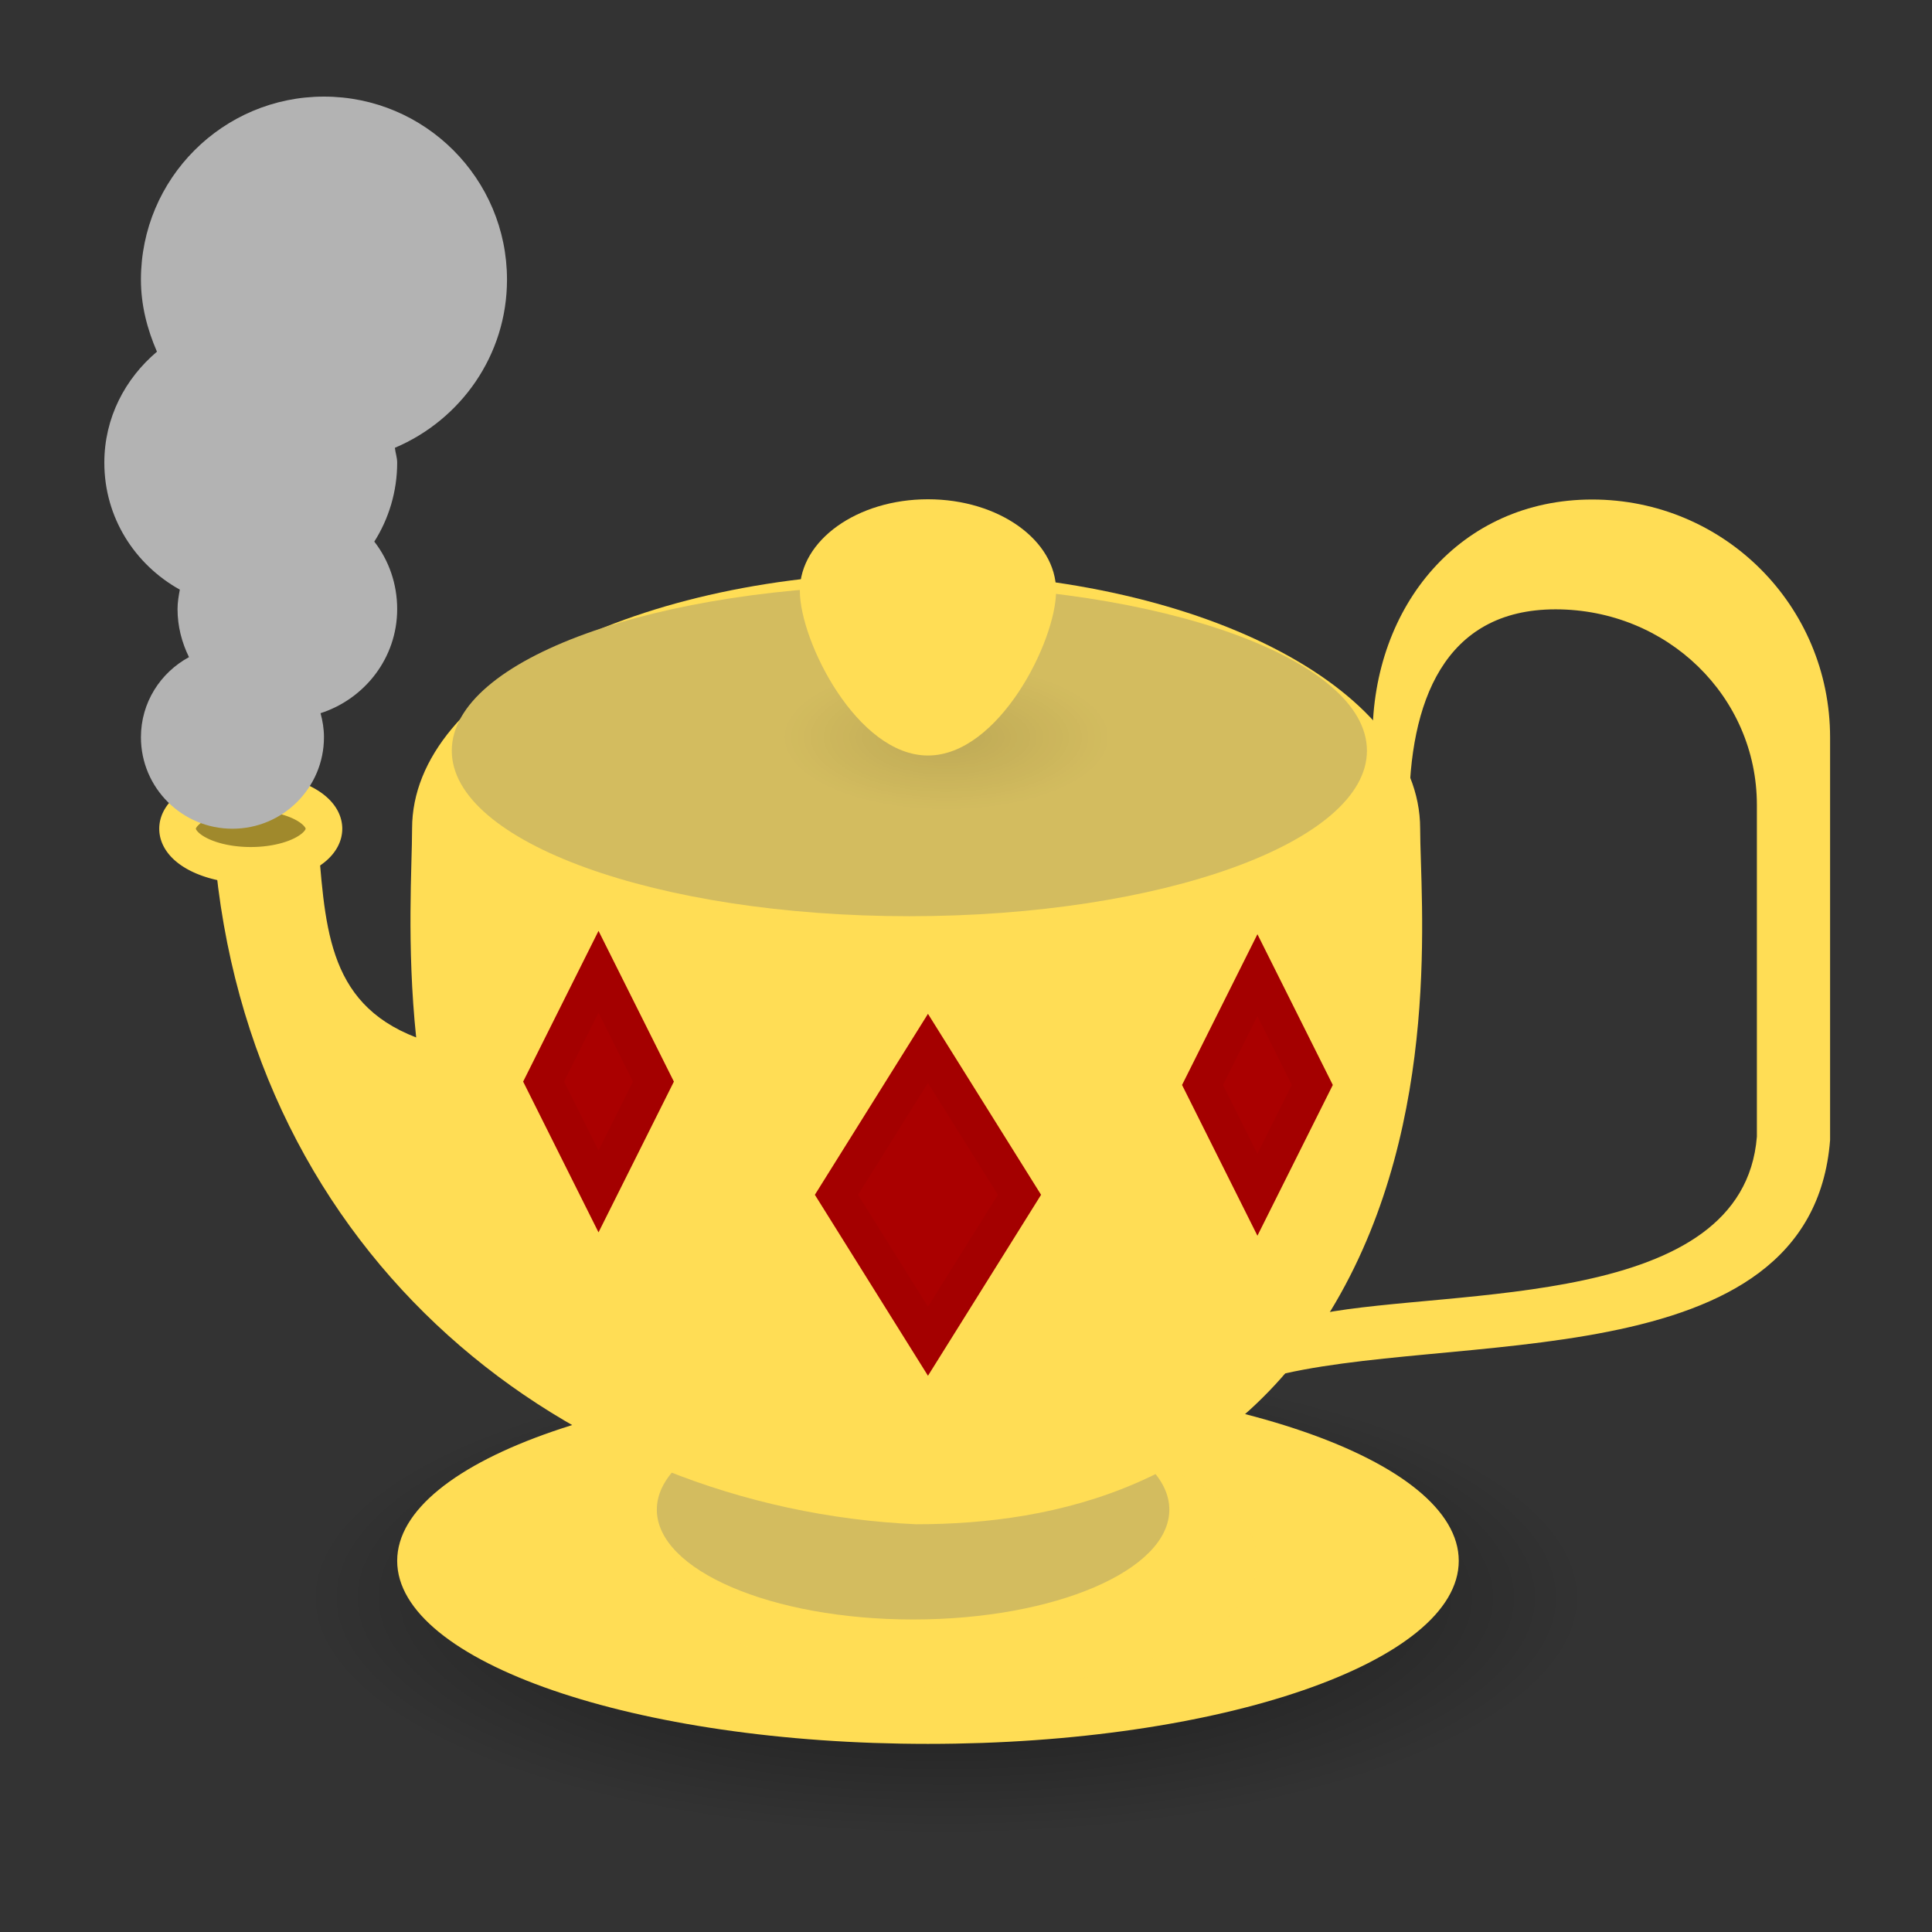 <?xml version="1.0" encoding="UTF-8" standalone="no"?>
<!-- Created with Inkscape (http://www.inkscape.org/) -->

<svg
   xmlns:dc="http://purl.org/dc/elements/1.1/"
   xmlns:cc="http://creativecommons.org/ns#"
   xmlns:rdf="http://www.w3.org/1999/02/22-rdf-syntax-ns#"
   xmlns:svg="http://www.w3.org/2000/svg"
   xmlns="http://www.w3.org/2000/svg"
   xmlns:xlink="http://www.w3.org/1999/xlink"
   xmlns:sodipodi="http://sodipodi.sourceforge.net/DTD/sodipodi-0.dtd"
   xmlns:inkscape="http://www.inkscape.org/namespaces/inkscape"
   version="1.0"
   width="500"
   height="500"
   id="svg2"
   inkscape:version="0.48.5 r10040"
   sodipodi:docname="xxx.svg">
  <rect width="100%" height="100%" fill="#333333" stroke="none"/>
  <sodipodi:namedview
     pagecolor="#ffffff"
     bordercolor="#666666"
     borderopacity="1"
     objecttolerance="10"
     gridtolerance="10"
     guidetolerance="10"
     inkscape:pageopacity="0"
     inkscape:pageshadow="2"
     inkscape:window-width="1366"
     inkscape:window-height="716"
     id="namedview104"
     showgrid="false"
     inkscape:zoom="0.921875"
     inkscape:cx="213.22586"
     inkscape:cy="292.49585"
     inkscape:window-x="0"
     inkscape:window-y="0"
     inkscape:window-maximized="1"
     inkscape:current-layer="svg2" />
  <defs
     id="defs4">
    <linearGradient
       id="linearGradient3235">
      <stop
         id="stop3237"
         style="stop-color:#fce94f;stop-opacity:1"
         offset="0" />
      <stop
         id="stop3239"
         style="stop-color:#fce94f;stop-opacity:1"
         offset="0.5" />
      <stop
         id="stop3241"
         style="stop-color:#edd400;stop-opacity:1"
         offset="0.75" />
      <stop
         id="stop3243"
         style="stop-color:#c4a000;stop-opacity:1"
         offset="1" />
    </linearGradient>
    <linearGradient
       id="linearGradient19744">
      <stop
         id="stop19746"
         style="stop-color:#ffffff;stop-opacity:1"
         offset="0" />
      <stop
         id="stop19748"
         style="stop-color:#edd400;stop-opacity:1"
         offset="0.786" />
      <stop
         id="stop19750"
         style="stop-color:#ffffff;stop-opacity:1"
         offset="1" />
    </linearGradient>
    <linearGradient
       id="linearGradient14664">
      <stop
         id="stop14666"
         style="stop-color:#ffffff;stop-opacity:1"
         offset="0" />
      <stop
         id="stop14668"
         style="stop-color:#eeeeec;stop-opacity:1"
         offset="1" />
    </linearGradient>
    <linearGradient
       id="linearGradient12294">
      <stop
         id="stop12296"
         style="stop-color:#fef8c4;stop-opacity:1"
         offset="0" />
      <stop
         id="stop12298"
         style="stop-color:#edd400;stop-opacity:1"
         offset="1" />
    </linearGradient>
    <linearGradient
       id="linearGradient11853">
      <stop
         id="stop11855"
         style="stop-color:#ffffff;stop-opacity:1"
         offset="0" />
      <stop
         id="stop11857"
         style="stop-color:#ffffff;stop-opacity:0"
         offset="1" />
    </linearGradient>
    <linearGradient
       id="linearGradient8285">
      <stop
         id="stop8287"
         style="stop-color:#ff6c6c;stop-opacity:1"
         offset="0" />
      <stop
         id="stop8289"
         style="stop-color:#cc0000;stop-opacity:1"
         offset="1" />
    </linearGradient>
    <linearGradient
       id="linearGradient7499">
      <stop
         id="stop7501"
         style="stop-color:#fff5ac;stop-opacity:1"
         offset="0" />
      <stop
         id="stop7503"
         style="stop-color:#edd400;stop-opacity:1"
         offset="1" />
    </linearGradient>
    <linearGradient
       id="linearGradient7106">
      <stop
         id="stop7108"
         style="stop-color:#000000;stop-opacity:1"
         offset="0" />
      <stop
         id="stop7110"
         style="stop-color:#000000;stop-opacity:0"
         offset="1" />
    </linearGradient>
    <linearGradient
       id="linearGradient6328">
      <stop
         id="stop6330"
         style="stop-color:#ffffff;stop-opacity:1"
         offset="0" />
      <stop
         id="stop6332"
         style="stop-color:#ffffff;stop-opacity:0"
         offset="1" />
    </linearGradient>
    <linearGradient
       id="linearGradient5539">
      <stop
         id="stop5541"
         style="stop-color:#000000;stop-opacity:1"
         offset="0" />
      <stop
         id="stop5543"
         style="stop-color:#000000;stop-opacity:0"
         offset="1" />
    </linearGradient>
    <linearGradient
       id="linearGradient3570">
      <stop
         id="stop3572"
         style="stop-color:#ffffff;stop-opacity:1"
         offset="0" />
      <stop
         id="stop3574"
         style="stop-color:#fce94f;stop-opacity:1"
         offset="1" />
    </linearGradient>
    <linearGradient
       id="linearGradient2790">
      <stop
         id="stop2792"
         style="stop-color:#ffffff;stop-opacity:1"
         offset="0" />
      <stop
         id="stop2794"
         style="stop-color:#fce94f;stop-opacity:1"
         offset="1" />
    </linearGradient>
    <linearGradient
       id="linearGradient2188">
      <stop
         id="stop2190"
         style="stop-color:#c4a000;stop-opacity:1"
         offset="0" />
      <stop
         id="stop3626"
         style="stop-color:#edd400;stop-opacity:1"
         offset="0.206" />
      <stop
         id="stop2848"
         style="stop-color:#fce94f;stop-opacity:1"
         offset="0.5" />
      <stop
         id="stop2850"
         style="stop-color:#edd400;stop-opacity:1"
         offset="0.75" />
      <stop
         id="stop2192"
         style="stop-color:#c4a000;stop-opacity:1"
         offset="1" />
    </linearGradient>
    <radialGradient
       cx="23.078"
       cy="12.744"
       r="3.5"
       fx="23.078"
       fy="12.744"
       id="radialGradient3185"
       xlink:href="#linearGradient2790"
       gradientUnits="userSpaceOnUse"
       gradientTransform="matrix(5.865,-14.076,-10,-10.667,103.638,316.779)" />
    <linearGradient
       x1="21"
       y1="37.678"
       x2="42.231"
       y2="54.18"
       id="linearGradient4751"
       xlink:href="#linearGradient12294"
       gradientUnits="userSpaceOnUse"
       gradientTransform="matrix(12,0,0,6.787,-165.333,-255.733)" />
    <radialGradient
       cx="23.5"
       cy="19.5"
       r="14.5"
       fx="23.5"
       fy="19.5"
       id="radialGradient5545"
       xlink:href="#linearGradient5539"
       gradientUnits="userSpaceOnUse"
       gradientTransform="matrix(1.655,0,0,0.736,86.437,-126.345)" />
    <radialGradient
       cx="21.625"
       cy="16.75"
       r="5.5"
       fx="21.625"
       fy="16.75"
       id="radialGradient5934"
       xlink:href="#linearGradient7499"
       gradientUnits="userSpaceOnUse"
       gradientTransform="matrix(3.733,0,0,-3.879,34.933,-73.697)" />
    <radialGradient
       cx="10.451"
       cy="27.331"
       r="7"
       fx="10.451"
       fy="27.331"
       id="radialGradient6717"
       xlink:href="#linearGradient6328"
       gradientUnits="userSpaceOnUse"
       gradientTransform="matrix(14,14.637,-2.309,11.717,-26.538,-554.336)" />
    <radialGradient
       cx="24"
       cy="38.5"
       r="6"
       fx="24"
       fy="38.5"
       id="radialGradient7112"
       xlink:href="#linearGradient7106"
       gradientUnits="userSpaceOnUse"
       gradientTransform="matrix(15.556,0,0,5.778,-248,-209.111)" />
    <radialGradient
       cx="23.5"
       cy="19.5"
       r="14.5"
       fx="23.5"
       fy="19.5"
       id="radialGradient7116"
       xlink:href="#linearGradient5539"
       gradientUnits="userSpaceOnUse"
       gradientTransform="matrix(2.943,0,0,1.287,58.851,-17.103)" />
    <radialGradient
       cx="23"
       cy="28.5"
       r="3"
       fx="23"
       fy="28.5"
       id="radialGradient11865"
       xlink:href="#linearGradient8285"
       gradientUnits="userSpaceOnUse"
       gradientTransform="matrix(3.2,0,0,6.222,1.067,-239.156)" />
    <linearGradient
       x1="21"
       y1="26"
       x2="25"
       y2="31"
       id="linearGradient11867"
       xlink:href="#linearGradient11853"
       gradientUnits="userSpaceOnUse"
       gradientTransform="matrix(1.778,0,0,4.444,33.778,-186.267)" />
    <radialGradient
       cx="23"
       cy="28.5"
       r="3"
       fx="23"
       fy="28.5"
       id="radialGradient14259"
       xlink:href="#linearGradient8285"
       gradientUnits="userSpaceOnUse"
       gradientTransform="matrix(3.2,0,0,6.222,97.067,-238.667)" />
    <linearGradient
       x1="21"
       y1="26"
       x2="25"
       y2="31"
       id="linearGradient14261"
       xlink:href="#linearGradient11853"
       gradientUnits="userSpaceOnUse"
       gradientTransform="matrix(1.778,0,0,4.444,129.778,-185.778)" />
    <linearGradient
       x1="12"
       y1="14"
       x2="44.565"
       y2="47.688"
       id="linearGradient17109"
       xlink:href="#linearGradient3570"
       gradientUnits="userSpaceOnUse"
       gradientTransform="matrix(4.907,0,0,4.741,4.6223715e-6,-199.407)" />
    <radialGradient
       cx="23"
       cy="28.5"
       r="3"
       fx="23"
       fy="28.5"
       id="radialGradient17172"
       xlink:href="#linearGradient8285"
       gradientUnits="userSpaceOnUse"
       gradientTransform="matrix(5.333,0,0,8.296,5.0855414e-5,-281.778)" />
    <linearGradient
       x1="21"
       y1="26"
       x2="25"
       y2="31"
       id="linearGradient17174"
       xlink:href="#linearGradient11853"
       gradientUnits="userSpaceOnUse"
       gradientTransform="matrix(2.963,0,0,5.926,54.519,-211.259)" />
    <radialGradient
       cx="13.071"
       cy="21.094"
       r="15.5"
       fx="13.071"
       fy="21.094"
       id="radialGradient17706"
       xlink:href="#linearGradient2790"
       gradientUnits="userSpaceOnUse"
       gradientTransform="matrix(7.619,12.046,-9.883,8.623,177.85,-446.034)" />
    <radialGradient
       cx="3.5"
       cy="16.969"
       r="3.048"
       fx="3.5"
       fy="16.969"
       id="radialGradient18099"
       xlink:href="#linearGradient14664"
       gradientUnits="userSpaceOnUse"
       gradientTransform="matrix(0.529,1.27,-1.312,0.787,23.919,-1.007)" />
    <radialGradient
       cx="3.5"
       cy="16.969"
       r="3.048"
       fx="3.5"
       fy="16.969"
       id="radialGradient18124"
       xlink:href="#linearGradient14664"
       gradientUnits="userSpaceOnUse"
       gradientTransform="matrix(0.529,1.27,-1.312,0.787,23.919,-1.007)" />
    <radialGradient
       cx="3.5"
       cy="16.969"
       r="3.048"
       fx="3.5"
       fy="16.969"
       id="radialGradient18126"
       xlink:href="#linearGradient14664"
       gradientUnits="userSpaceOnUse"
       gradientTransform="matrix(0.529,1.27,-1.312,0.787,23.919,-1.007)" />
    <radialGradient
       cx="3.5"
       cy="16.969"
       r="3.048"
       fx="3.5"
       fy="16.969"
       id="radialGradient18128"
       xlink:href="#linearGradient14664"
       gradientUnits="userSpaceOnUse"
       gradientTransform="matrix(0.529,1.27,-1.312,0.787,23.919,-1.007)" />
    <linearGradient
       x1="40.036"
       y1="12.359"
       x2="41.661"
       y2="35.395"
       id="linearGradient19742"
       xlink:href="#linearGradient19744"
       gradientUnits="userSpaceOnUse"
       gradientTransform="matrix(5.333,0,0,5.333,-1.291434e-7,-208)" />
    <radialGradient
       cx="13.819"
       cy="8.88"
       r="14.5"
       fx="13.819"
       fy="8.88"
       id="radialGradient19774"
       xlink:href="#linearGradient3570"
       gradientUnits="userSpaceOnUse"
       gradientTransform="matrix(1.902,2.452,-3.016,3.888,86.747,-183.966)" />
    <linearGradient
       x1="3"
       y1="27"
       x2="39"
       y2="28"
       id="linearGradient2846"
       xlink:href="#linearGradient2188"
       gradientUnits="userSpaceOnUse"
       gradientTransform="matrix(5.333,0,0,5.333,-1.291434e-7,-208)" />
    <linearGradient
       x1="8"
       y1="39"
       x2="38"
       y2="39"
       id="linearGradient3233"
       xlink:href="#linearGradient3235"
       gradientUnits="userSpaceOnUse"
       gradientTransform="matrix(5.333,0,0,5.333,-1.291434e-7,-208)" />
    <radialGradient
       inkscape:collect="always"
       xlink:href="#linearGradient14664"
       id="radialGradient3088"
       gradientUnits="userSpaceOnUse"
       gradientTransform="matrix(4.01,8.02,-9.947,4.974,207.337,70.746)"
       cx="3.5"
       cy="16.969"
       fx="3.5"
       fy="16.969"
       r="3.048" />
    <radialGradient
       inkscape:collect="always"
       xlink:href="#linearGradient5539"
       id="radialGradient3128"
       gradientUnits="userSpaceOnUse"
       gradientTransform="matrix(2.94,0,0,1.307,175.802,165.309)"
       cx="23.5"
       cy="19.5"
       fx="23.5"
       fy="19.5"
       r="14.5" />
    <radialGradient
       inkscape:collect="always"
       xlink:href="#linearGradient7106"
       id="radialGradient3155"
       gradientUnits="userSpaceOnUse"
       gradientTransform="matrix(27.632,0,0,10.263,-418.263,18.29)"
       cx="24"
       cy="38.5"
       fx="24"
       fy="38.5"
       r="6" />
  </defs>
  <path
     inkscape:connector-curvature="0"
     style="fill:#ffdd55;fill-opacity:1;stroke:none"
     id="rect19335"
     d="m 412.047,129.274 c -34.115,0 -56.842,27.464 -56.842,61.579 l 9.474,18.947 c -2e-5,-28.094 9.028,-52.105 37.895,-52.105 28.866,0 52.105,22.53 52.105,50.625 l 0,85.855 c -3.583,44.622 -78.142,39.126 -112.978,45.793 -4.241,6.206 -8.783,11.639 -13.618,16.579 46.168,-12.51 140.648,1.167 145.543,-61.483 l 0,-104.211 c 0,-34.115 -27.464,-61.579 -61.579,-61.579 z"
     sodipodi:nodetypes="sccssccccss" />
  <path
     inkscape:connector-curvature="0"
     style="opacity:0.6;color:#000000;fill:url(#radialGradient3155);fill-opacity:1;fill-rule:evenodd;stroke:none;stroke-width:0.483px;marker:none;visibility:visible;display:inline;overflow:visible;enable-background:accumulate"
     id="path6721"
     d="m 410.684,413.421 c 0,33.992 -74.274,61.579 -165.789,61.579 -91.516,0 -165.789,-27.587 -165.789,-61.579 0,-33.992 74.274,-61.579 165.789,-61.579 91.516,0 165.789,27.587 165.789,61.579 z" />
  <path
     inkscape:connector-curvature="0"
     style="color:#000000;fill:#ffdd55;fill-opacity:1;fill-rule:evenodd;stroke:none;stroke-width:5.333px;marker:none;visibility:visible;display:inline;overflow:visible;enable-background:accumulate"
     id="path3580"
     d="m 377.526,403.947 c 0,26.147 -61.541,47.368 -137.368,47.368 -75.827,0 -137.368,-21.221 -137.368,-47.368 0,-26.147 61.541,-47.368 137.368,-47.368 75.827,0 137.368,21.221 137.368,47.368 z" />
  <path
     inkscape:connector-curvature="0"
     style="opacity:0.2;color:#000000;fill:#ffdd55;fill-opacity:1;fill-rule:evenodd;stroke:none;stroke-width:1px;marker:none;visibility:visible;display:inline;overflow:visible;enable-background:accumulate"
     id="path7114"
     d="m 325.421,403.947 c 0,18.303 -33.954,33.158 -75.789,33.158 -41.836,0 -75.789,-14.855 -75.789,-33.158 0,-18.303 33.954,-33.158 75.789,-33.158 41.836,0 75.789,14.855 75.789,33.158 z" />
  <path
     inkscape:connector-curvature="0"
     style="color:#000000;fill:#d3bc5f;fill-opacity:1;fill-rule:evenodd;stroke:none;stroke-width:1.382px;marker:none;visibility:visible;display:inline;overflow:visible;enable-background:accumulate"
     id="path3578"
     d="m 302.62,390.7 c 0,15.688 -29.709,28.421 -66.316,28.421 -36.606,0 -66.316,-12.733 -66.316,-28.421 0,-15.688 29.709,-28.421 66.316,-28.421 36.606,0 66.316,12.733 66.316,28.421 z" />
  <path
     inkscape:connector-curvature="0"
     style="color:#000000;fill:#ffdd55;fill-opacity:1;fill-rule:evenodd;stroke:none;stroke-width:5.333px;marker:none;visibility:visible;display:inline;overflow:visible;enable-background:accumulate"
     id="path2196"
     d="m 237.091,148.158 c -72.01,0 -130.443,29.649 -130.443,66.259 0,9.628 -1.447,30.093 1.056,54.077 -23.574,-9.084 -23.548,-29.504 -25.613,-53.779 l -26.406,0 c -0.074,1.654 -0.264,3.378 -0.264,5.051 8.694,106.544 92.135,170.68 181.67,174.709 36.005,0 80.74,-9.77 108.527,-57.345 27.787,-47.575 21.917,-104.408 21.917,-122.712 0,-36.609 -58.433,-66.259 -130.443,-66.259 z" />
  <path
     inkscape:connector-curvature="0"
     style="color:#000000;fill:#c4a000;fill-opacity:1;fill-rule:evenodd;stroke:#edd400;stroke-width:9.474px;stroke-linecap:butt;stroke-linejoin:miter;stroke-miterlimit:4;stroke-opacity:1;stroke-dasharray:none;stroke-dashoffset:0;marker:none;visibility:visible;display:inline;overflow:visible;enable-background:accumulate"
     id="path3628"
     d="m 263.842,190.789 a 23.684,14.211 0 0 1 -47.368,0 23.684,14.211 0 1 1 47.368,0 z" />
  <path
     inkscape:connector-curvature="0"
     style="color:#000000;fill:#d3bc5f;stroke:none;stroke-width:5.333;marker:none;visibility:visible;display:inline;overflow:visible;enable-background:accumulate"
     id="path15948"
     d="m 353.762,194.278 c 0,23.646 -53.053,42.837 -118.421,42.837 -65.368,0 -118.421,-19.191 -118.421,-42.837 0,-23.646 53.053,-42.837 118.421,-42.837 65.368,0 118.421,19.191 118.421,42.837 z" />
  <path
     inkscape:connector-curvature="0"
     style="opacity:0.1;color:#000000;fill:url(#radialGradient3128);fill-opacity:1;fill-rule:evenodd;stroke:none;stroke-width:1px;marker:none;visibility:visible;display:inline;overflow:visible;enable-background:accumulate"
     id="path5154"
     d="m 287.526,190.789 c 0,10.459 -19.099,18.947 -42.632,18.947 -23.533,0 -42.632,-8.488 -42.632,-18.947 0,-10.459 19.099,-18.947 42.632,-18.947 23.533,0 42.632,8.488 42.632,18.947 z" />
  <path
     inkscape:connector-curvature="0"
     style="color:#000000;fill:#ffdd55;fill-opacity:1;fill-rule:evenodd;stroke:none;stroke-width:5.333px;marker:none;visibility:visible;display:inline;overflow:visible;enable-background:accumulate"
     id="path2201"
     d="m 273.316,152.895 c 0,-13.074 -14.855,-23.684 -33.158,-23.684 -18.303,0 -33.158,10.611 -33.158,23.684 0,13.074 14.855,42.632 33.158,42.632 18.303,0 33.158,-29.558 33.158,-42.632 z" />
  <path
     inkscape:connector-curvature="0"
     style="fill:#aa0000;fill-opacity:1;stroke:#a40000;stroke-width:9.474;stroke-linecap:round;stroke-linejoin:miter;stroke-miterlimit:4;stroke-opacity:1;stroke-dashoffset:0"
     id="path11861"
     d="m 154.895,251.5 -14.211,28.421 14.211,28.421 14.211,-28.421 -14.211,-28.421 z" />
  <path
     inkscape:connector-curvature="0"
     style="fill:#aa0000;fill-opacity:1;stroke:#a40000;stroke-width:9.474;stroke-linecap:round;stroke-linejoin:miter;stroke-miterlimit:4;stroke-opacity:1;stroke-dashoffset:0"
     id="path14255"
     d="m 325.421,252.368 -14.211,28.421 14.211,28.421 14.211,-28.421 -14.211,-28.421 z" />
  <path
     inkscape:connector-curvature="0"
     style="fill:#aa0000;fill-opacity:1;stroke:#a40000;stroke-width:9.474;stroke-linecap:round;stroke-linejoin:miter;stroke-miterlimit:4;stroke-opacity:1;stroke-dashoffset:0"
     id="path17168"
     d="m 240.158,271.316 -23.684,37.895 23.684,37.895 23.684,-37.895 -23.684,-37.895 z" />
  <path
     inkscape:connector-curvature="0"
     style="color:#000000;fill:#a0892c;fill-opacity:1;fill-rule:evenodd;stroke:#ffdd55;stroke-width:9.474px;stroke-linecap:butt;stroke-linejoin:miter;stroke-miterlimit:4;stroke-opacity:1;stroke-dasharray:none;stroke-dashoffset:0;marker:none;visibility:visible;display:inline;overflow:visible;enable-background:accumulate"
     id="path17203"
     d="m 83.842,214.474 a 18.947,9.474 0 0 1 -37.895,0 18.947,9.474 0 1 1 37.895,0 z" />
  <path
     inkscape:connector-curvature="0"
     style="color:#000000;fill:url(#radialGradient3088);fill-opacity:1;fill-rule:evenodd;stroke:none;stroke-width:1.095px;marker:none;visibility:visible;display:inline;overflow:visible;enable-background:accumulate"
     id="path17708"
     d="m 79.105,190.789 a 18.947,18.947 0 0 1 -37.895,0 18.947,18.947 0 1 1 37.895,0 z" />
  <path
     inkscape:connector-curvature="0"
     style="color:#000000;fill:#b3b3b3;stroke:none;stroke-width:5.333px;marker:none;visibility:visible;display:inline;overflow:visible;enable-background:accumulate"
     id="path18113"
     d="m 83.842,25 c -26.147,0 -47.368,21.221 -47.368,47.368 0,6.682 1.645,12.885 4.145,18.651 C 32.384,97.973 27,108.124 27,119.737 c 0,14.239 7.918,26.387 19.539,32.862 -0.306,1.669 -0.592,3.276 -0.592,5.033 0,4.483 1.109,8.662 2.961,12.434 -7.383,4.012 -12.434,11.736 -12.434,20.724 0,13.074 10.611,23.684 23.684,23.684 13.074,0 23.684,-10.611 23.684,-23.684 0,-2.17 -0.341,-4.22 -0.888,-6.217 11.429,-3.682 19.836,-14.292 19.836,-26.941 0,-6.564 -2.18,-12.654 -5.921,-17.467 3.736,-5.871 5.921,-12.958 5.921,-20.428 0,-1.313 -0.462,-2.57 -0.592,-3.849 16.999,-7.194 29.013,-23.909 29.013,-43.52 C 131.211,46.221 109.989,25 83.842,25 z" />
</svg>
